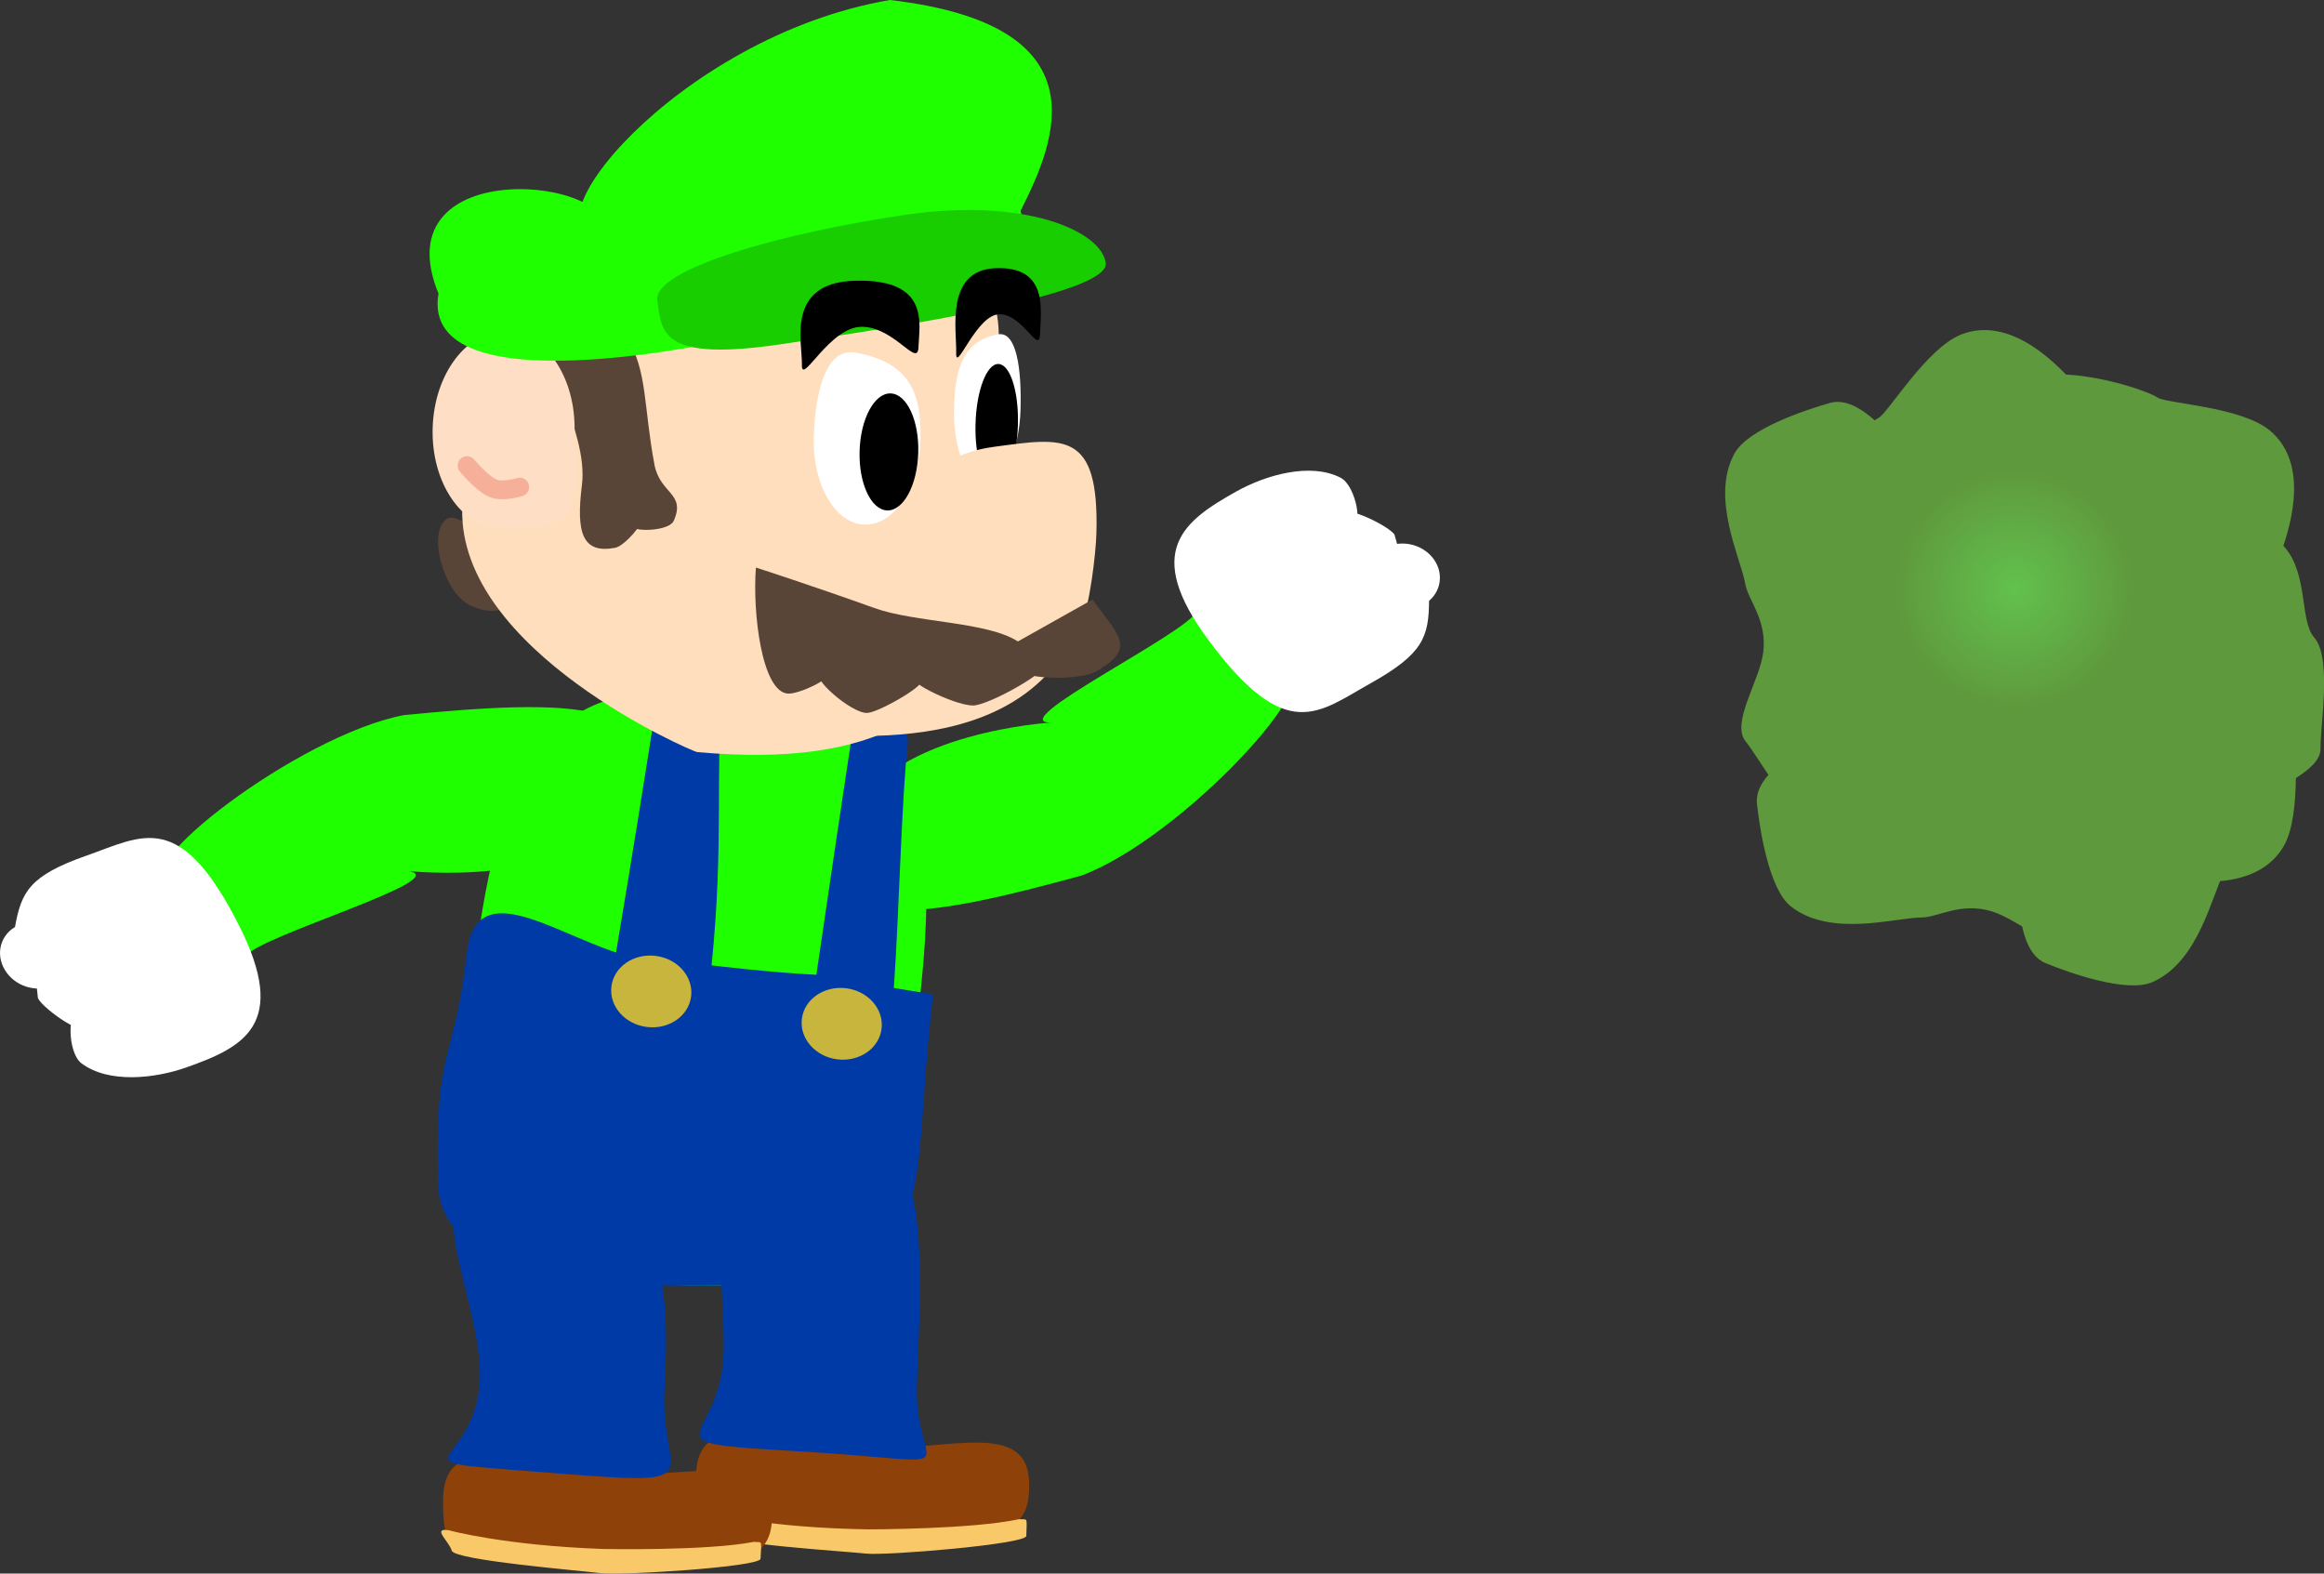 <svg version="1.1" xmlns="http://www.w3.org/2000/svg" xmlns:xlink="http://www.w3.org/1999/xlink" width="61.756" height="41.81" viewBox="0,0,61.756,41.81"><rect x="0" y="0" width="61.756" height="41.81" fill="#333333" stroke="none"/><defs><radialGradient cx="277.24" cy="166.743" r="3.185" gradientUnits="userSpaceOnUse" id="color-1"><stop offset="0" stop-color="#62c14d"/><stop offset="1" stop-color="#5f993d"/></radialGradient><radialGradient cx="274.443" cy="167.093" r="3.185" gradientUnits="userSpaceOnUse" id="color-2"><stop offset="0" stop-color="#62c14d"/><stop offset="1" stop-color="#5f993d"/></radialGradient><radialGradient cx="275.386" cy="165.891" r="3.185" gradientUnits="userSpaceOnUse" id="color-3"><stop offset="0" stop-color="#62c14d"/><stop offset="1" stop-color="#5f993d"/></radialGradient></defs><g transform="translate(-221.845,-150.236)"><g data-paper-data="{&quot;isPaintingLayer&quot;:true}" fill-rule="nonzero" stroke-linejoin="miter" stroke-miterlimit="10" stroke-dasharray="" stroke-dashoffset="0" style="mix-blend-mode: normal"><g stroke="none" stroke-width="0" stroke-linecap="butt"><path d="M274.716,172.921c-0.274,0.046 -1.547,0.811 -2.44,0.641c-0.947,-0.181 -1.523,-1.303 -2.104,-1.411c-0.701,-0.13 -1.576,-1.77 -1.939,-2.215c-0.399,-0.489 0.364,-1.592 0.465,-2.355c0.115,-0.87 -0.401,-1.397 -0.474,-1.825c-0.115,-0.675 -0.937,-2.288 -0.289,-3.47c0.359,-0.654 1.88,-1.156 2.532,-1.342c1.129,-0.323 2.3,2.108 2.962,1.995c0.602,-0.102 1.812,-2.106 3.021,-2.558c0.694,-0.259 1.523,0.792 1.89,0.973c0.839,0.412 1.73,2.415 1.861,3.186c0.056,0.332 1.424,0.191 2.334,1.145c0.948,0.993 0.51,3.647 0.36,3.939c-0.126,0.246 0.139,2.243 -0.37,3.104c-0.641,1.085 -2.158,1.028 -3.28,0.8c-0.29,-0.059 -1.599,0.199 -2.304,-0.491c-0.652,-0.639 -0.693,-2.225 -1.2,-2.428c-1.037,-0.416 -0.842,2.283 -1.026,2.314z" fill="url(#color-1)"/><path d="M280.234,163.775c0.244,0.132 1.719,0.312 2.318,0.996c0.635,0.725 0.399,1.964 0.791,2.407c0.473,0.534 0.153,2.365 0.166,2.94c0.014,0.631 -1.266,1.031 -1.816,1.57c-0.626,0.614 -0.543,1.348 -0.749,1.73c-0.325,0.603 -0.669,2.38 -1.907,2.914c-0.685,0.295 -2.193,-0.246 -2.822,-0.5c-1.088,-0.44 -0.517,-3.077 -1.107,-3.395c-0.537,-0.29 -2.724,0.546 -3.955,0.158c-0.706,-0.222 -0.713,-1.561 -0.892,-1.93c-0.408,-0.841 0.122,-2.969 0.493,-3.656c0.16,-0.296 -1.005,-1.027 -1.135,-2.339c-0.136,-1.366 1.842,-3.189 2.14,-3.327c0.25,-0.116 1.27,-1.853 2.201,-2.219c1.173,-0.461 2.333,0.517 3.078,1.387c0.193,0.225 1.383,0.827 1.514,1.805c0.121,0.905 -0.823,2.18 -0.548,2.653c0.562,0.966 2.068,-1.282 2.232,-1.193z" fill="url(#color-2)"/><path d="M281.054,169.414c0,0.277 0.541,1.661 0.223,2.513c-0.337,0.903 -1.539,1.283 -1.743,1.838c-0.246,0.669 -2.009,1.257 -2.509,1.541c-0.549,0.311 -1.509,-0.625 -2.244,-0.853c-0.838,-0.259 -1.444,0.161 -1.878,0.161c-0.685,0 -2.413,0.541 -3.47,-0.296c-0.585,-0.463 -0.825,-2.047 -0.899,-2.721c-0.129,-1.167 2.463,-1.915 2.463,-2.586c0,-0.61 -1.773,-2.139 -2.016,-3.407c-0.139,-0.727 1.036,-1.369 1.275,-1.701c0.547,-0.758 2.671,-1.302 3.452,-1.302c0.337,0 0.427,-1.372 1.52,-2.109c1.138,-0.768 3.681,0.108 3.944,0.304c0.221,0.165 2.234,0.239 2.998,0.885c0.963,0.814 0.652,2.299 0.239,3.367c-0.107,0.276 -0.071,1.61 -0.87,2.189c-0.739,0.536 -2.309,0.311 -2.595,0.777c-0.584,0.953 2.11,1.213 2.11,1.399z" fill="url(#color-3)"/></g><g data-paper-data="{&quot;index&quot;:null}" stroke="none" stroke-width="0" stroke-linecap="butt"><path d="M249.783,169.434c-1.328,0.026 3.603,-2.372 3.852,-2.945c1.632,0.489 1.77,0.797 2.313,1.581c1.353,0.011 -2.671,4.42 -5.359,5.428c-3.982,1.089 -7.589,1.876 -6.05,-1.659c1.096,-2.161 5.244,-2.405 5.244,-2.405z" data-paper-data="{&quot;origRot&quot;:0}" fill="#1fff00"/><g data-paper-data="{&quot;origPos&quot;:null,&quot;origRot&quot;:0}" fill="#ffffff"><path d="M258.273,168.387c-1.394,0.779 -2.241,1.647 -4.31,-1.136c-1.767,-2.377 -0.656,-3.179 0.738,-3.958c0.784,-0.438 1.962,-0.775 2.764,-0.366c0.444,0.226 0.606,1.463 0.284,1.109c-0.457,-0.503 0.955,0.124 1.151,0.403c0,0 0.387,1.306 0.185,1.05c-0.196,-0.249 0.736,0.239 0.735,0.687c-0.004,0.98 -0.153,1.431 -1.547,2.211z" data-paper-data="{&quot;origPos&quot;:null,&quot;origRot&quot;:0}"/><path d="M259.677,166.299c-0.441,0.247 -1.034,0.111 -1.324,-0.302c-0.29,-0.414 -0.167,-0.949 0.274,-1.196c0.441,-0.247 1.034,-0.111 1.324,0.302c0.29,0.414 0.167,0.949 -0.274,1.196z" data-paper-data="{&quot;origPos&quot;:null,&quot;origRot&quot;:0}"/></g></g><path d="M246.258,177.016c-0.763,6.314 -2.894,7.819 -7.186,7.283c-4.293,-0.537 -5.434,-1.315 -4.635,-8.259c0.698,-6.069 2.295,-7.894 6.588,-7.357c4.293,0.537 6.072,1.394 5.233,8.334z" fill="#1fff00" stroke="none" stroke-width="NaN" stroke-linecap="butt"/><path d="M246.641,176.656c-0.763,6.314 0.754,7.948 -7.588,7.721c-2.319,-0.063 -5.466,-0.564 -5.565,-2.619c-0.1,-3.844 0.404,-3.098 0.762,-6.203c0.234,-2.033 2.204,-0.595 3.965,-0.011c0.368,-2.175 0.917,-5.582 1.149,-7.141c1.128,0.003 1.791,-0.855 1.68,0.254c-0.204,2.035 0.047,3.927 -0.291,7.229c0,0 1.541,0.188 2.785,0.25c0.268,-1.837 0.788,-5.339 0.994,-6.687c0,0 1.332,-0.792 1.44,0.509c-0.172,1.472 -0.232,4.52 -0.375,6.529z" fill="#003aa6" stroke="none" stroke-width="NaN" stroke-linecap="butt"/><path d="M238.092,176.446c0.065,-0.522 0.592,-0.885 1.177,-0.812c0.585,0.073 1.006,0.555 0.941,1.077c-0.065,0.522 -0.592,0.885 -1.177,0.812c-0.585,-0.073 -1.006,-0.555 -0.941,-1.077z" fill="#c7b53e" stroke="none" stroke-width="0" stroke-linecap="butt"/><path d="M243.153,177.306c0.065,-0.522 0.592,-0.885 1.177,-0.812c0.585,0.073 1.006,0.555 0.941,1.077c-0.065,0.522 -0.592,0.885 -1.177,0.812c-0.585,-0.073 -1.006,-0.555 -0.941,-1.077z" fill="#c7b53e" stroke="none" stroke-width="0" stroke-linecap="butt"/><g stroke="none" stroke-width="0" stroke-linecap="butt"><path d="M249.194,189.761c-0.028,1.02 -0.363,1.927 -6.567,1.317c-2.267,-0.09 -2.25,-0.494 -2.284,-1.515c-0.071,-2.079 2.247,-0.907 4.515,-0.845c2.268,0.062 4.387,-0.813 4.336,1.043z" data-paper-data="{&quot;origPos&quot;:null}" fill="#8e4108"/><path d="M246.21,187.039c-0.067,2.453 1.66,2.043 -3.043,1.765c-4.418,-0.26 -2.162,-0.157 -2.095,-2.61c0.067,-2.453 -0.924,-5.68 2.746,-5.518c3.004,-1.525 2.459,3.909 2.392,6.362z" data-paper-data="{&quot;origPos&quot;:null}" fill="#003aa6"/><path d="M249.117,191.046c-0.008,0.22 -3.72,0.528 -4.257,0.469c-0.535,-0.059 -3.87,-0.263 -3.952,-0.516c-0.083,-0.257 -0.552,-0.604 -0.089,-0.541c0,0 1.461,0.374 4.111,0.413c0,0 2.746,0.001 4,-0.271c0.219,0.022 0.207,-0.094 0.187,0.445z" data-paper-data="{&quot;origPos&quot;:null,&quot;origRot&quot;:0}" fill="#f9c869"/></g><g stroke="none" stroke-width="0" stroke-linecap="butt"><g data-paper-data="{&quot;origPos&quot;:null}"><path d="M242.368,190.517c-0.048,1.008 -0.398,1.898 -6.521,1.17c-2.24,-0.134 -2.215,-0.534 -2.228,-1.544c-0.028,-2.058 2.24,-0.852 4.482,-0.745c2.242,0.107 4.354,-0.716 4.267,1.118z" data-paper-data="{&quot;origPos&quot;:null}" fill="#8e4108"/><path d="M239.501,187.156c-0.116,2.425 1.45,2.569 -3.195,2.2c-4.364,-0.347 -1.829,-0.01 -1.713,-2.434c0.116,-2.425 -2.345,-5.924 1.281,-5.69c3.866,0.25 3.743,3.499 3.628,5.924z" data-paper-data="{&quot;origPos&quot;:null}" fill="#003aa6"/></g><path d="M242.056,191.651c-0.013,0.22 -3.73,0.452 -4.266,0.383c-0.534,-0.069 -3.864,-0.341 -3.94,-0.596c-0.077,-0.258 -0.54,-0.615 -0.078,-0.543c0,0 1.453,0.403 4.101,0.497c0,0 2.746,0.057 4.004,-0.189c0.219,0.027 0.209,-0.09 0.178,0.449z" data-paper-data="{&quot;origPos&quot;:null,&quot;origRot&quot;:0}" fill="#f9c869"/></g><g><path d="M235.725,165.931c-0.235,0.495 -0.73,0.698 -1.383,0.389c-0.653,-0.309 -1.019,-1.594 -0.785,-2.09c0.235,-0.495 0.533,-0.117 1.186,0.192c0.653,0.309 1.216,1.013 0.982,1.509z" data-paper-data="{&quot;origRot&quot;:0,&quot;origPos&quot;:null}" fill="#594537" stroke="none" stroke-width="0" stroke-linecap="butt"/><path d="M248.386,159.322c-0.085,2.986 0.969,4.003 0.098,7.252c-1.354,2.54 -3.235,4.084 -8.118,3.644c-0.097,-0.005 -6.346,-2.677 -6.238,-6.478c0.119,-4.16 0.182,-6.845 4.414,-6.724c4.232,0.121 9.962,-1.854 9.843,2.306z" data-paper-data="{&quot;origPos&quot;:null}" fill="#ffdebd" stroke="none" stroke-width="0" stroke-linecap="butt"/><path d="M239.234,162.576c0.151,0.789 0.84,0.76 0.516,1.494c-0.152,0.345 -1.432,0.278 -0.974,0.088c0.242,-0.1 -0.324,0.583 -0.58,0.632c-0.869,0.166 -1.05,-0.382 -0.887,-1.669c0.189,-1.496 -1.322,-3.536 -0.453,-3.702c0,0 1.24,-0.75 1.654,-0.164c0.532,0.754 0.442,1.839 0.725,3.32z" data-paper-data="{&quot;origRot&quot;:0,&quot;origPos&quot;:null}" fill="#594537" stroke="none" stroke-width="0" stroke-linecap="butt"/><path d="M237.112,161.716c-0.025,0.857 0.185,1.399 -0.167,2.091c-0.242,0.476 -1.26,0.492 -1.793,0.477c-1.041,-0.03 -1.852,-1.228 -1.81,-2.676c0.041,-1.448 0.919,-2.598 1.96,-2.568c1.041,0.03 1.852,1.228 1.81,2.676z" data-paper-data="{&quot;origPos&quot;:null}" fill="#ffdec6" stroke="none" stroke-width="0" stroke-linecap="butt"/><path d="M235.655,163.178c0,0 -0.453,0.136 -0.7,0.035c-0.299,-0.122 -0.699,-0.606 -0.699,-0.606" data-paper-data="{&quot;origPos&quot;:null}" fill="none" stroke="#f6b09a" stroke-width="0.5" stroke-linecap="round"/><path d="M248.368,159.12c0.486,-0.089 0.627,0.905 0.596,1.999c-0.031,1.094 -0.452,1.969 -0.94,1.955c-0.488,-0.014 -0.858,-0.912 -0.827,-2.005c0.031,-1.094 0.267,-1.784 1.17,-1.948z" data-paper-data="{&quot;origPos&quot;:null,&quot;index&quot;:null}" fill="#ffffff" stroke="none" stroke-width="0" stroke-linecap="butt"/><path d="M248.377,159.907c0.311,0.009 0.543,0.733 0.517,1.618c-0.025,0.885 -0.298,1.595 -0.609,1.586c-0.311,-0.009 -0.543,-0.733 -0.517,-1.618c0.025,-0.885 0.298,-1.595 0.609,-1.586z" data-paper-data="{&quot;origPos&quot;:null,&quot;index&quot;:null}" fill="#000000" stroke="none" stroke-width="NaN" stroke-linecap="butt"/><path d="M246.304,161.936c-0.036,1.259 -0.7,2.262 -1.482,2.239c-0.783,-0.022 -1.388,-1.061 -1.352,-2.32c0.036,-1.259 0.341,-2.39 1.113,-2.25c1.434,0.26 1.758,1.072 1.722,2.331z" data-paper-data="{&quot;origPos&quot;:null}" fill="#ffffff" stroke="none" stroke-width="0" stroke-linecap="butt"/><path d="M245.918,165.406c0.053,-1.859 0.453,-3.048 2.368,-3.302c1.813,-0.24 2.773,-0.442 2.694,2.31c-0.015,0.528 -0.18,1.951 -0.414,2.424c-0.704,1.42 -2.048,3.067 -6.234,2.947c-1.254,-0.036 1.533,-2.52 1.587,-4.379z" data-paper-data="{&quot;origPos&quot;:null}" fill="#ffdebd" stroke="none" stroke-width="0" stroke-linecap="butt"/><path d="M246.246,162.266c-0.025,0.858 -0.393,1.544 -0.824,1.532c-0.43,-0.012 -0.76,-0.718 -0.735,-1.577c0.025,-0.858 0.393,-1.544 0.824,-1.532c0.43,0.012 0.76,0.718 0.735,1.577z" data-paper-data="{&quot;origPos&quot;:null}" fill="#000000" stroke="none" stroke-width="NaN" stroke-linecap="butt"/><path d="M250.874,166.167c0.745,1.004 1.13,1.287 0.146,1.883c-0.627,0.38 -2.735,0.119 -1.613,-0.077c0.601,-0.105 -1.029,0.886 -1.629,1.001c-0.439,0.084 -1.928,-0.685 -1.514,-0.655c0.344,0.025 -1.018,0.828 -1.363,0.859c-0.43,0.038 -1.617,-1.044 -1.183,-0.994c0.313,0.036 -0.615,0.494 -0.929,0.481c-0.7,-0.03 -0.951,-2.155 -0.857,-3.349c0,0 1.521,0.49 3.15,1.076c1.082,0.389 2.99,0.356 3.812,0.887z" data-paper-data="{&quot;origRot&quot;:0}" fill="#594537" stroke="none" stroke-width="0" stroke-linecap="butt"/><g stroke="none" stroke-width="0" stroke-linecap="butt"><path d="M249.169,156.804c0.274,1.873 -3.797,1.852 -7.802,2.438c-0.201,0.029 -8.394,1.885 -7.87,-1.206c-1.542,-3.764 4.975,-3.108 4.442,-1.485c-2.459,0.069 1.854,-5.338 7.553,-6.315c5.733,0.667 4.4,3.772 3.474,5.599z" data-paper-data="{&quot;origPos&quot;:null}" fill="#1fff00"/><path d="M251.228,157.218c0.123,0.844 -5.453,1.7 -8.646,2.167c-3.193,0.467 -3.148,-0.321 -3.271,-1.164c-0.123,-0.844 3.398,-1.81 6.591,-2.277c3.193,-0.467 5.202,0.431 5.326,1.275z" data-paper-data="{&quot;origPos&quot;:null}" fill="#18cd00"/></g><path d="M246.253,159.449c-0.017,0.582 -0.613,-0.505 -1.487,-0.53c-0.874,-0.025 -1.629,1.592 -1.612,1.009c0.017,-0.582 -0.44,-2.181 1.403,-2.233c2.024,-0.058 1.712,1.171 1.695,1.753z" data-paper-data="{&quot;origPos&quot;:null}" fill="#000001" stroke="none" stroke-width="0" stroke-linecap="butt"/><path d="M249.482,159.103c-0.017,0.582 -0.436,-0.5 -1.063,-0.518c-0.627,-0.018 -1.182,1.605 -1.165,1.022c0.017,-0.582 -0.298,-2.177 1.025,-2.244c1.453,-0.074 1.219,1.157 1.203,1.739z" data-paper-data="{&quot;origPos&quot;:null}" fill="#000001" stroke="none" stroke-width="0" stroke-linecap="butt"/></g><g data-paper-data="{&quot;index&quot;:null}" stroke="none" stroke-width="0" stroke-linecap="butt"><path d="M232.685,173.377c1.313,0.199 -3.952,1.729 -4.294,2.251c-1.526,-0.758 -1.609,-1.085 -2.012,-1.949c-1.332,-0.239 3.38,-3.904 6.2,-4.443c4.109,-0.399 7.797,-0.566 5.682,2.658c-1.446,1.944 -5.575,1.484 -5.575,1.484z" data-paper-data="{&quot;origRot&quot;:0}" fill="#1fff00"/><g data-paper-data="{&quot;origPos&quot;:null,&quot;origRot&quot;:0}" fill="#ffffff"><path d="M224.14,172.972c1.506,-0.532 2.488,-1.244 4.055,1.849c1.339,2.641 0.109,3.244 -1.397,3.776c-0.847,0.299 -2.065,0.432 -2.786,-0.107c-0.399,-0.298 -0.35,-1.544 -0.093,-1.141c0.366,0.574 -0.921,-0.284 -1.066,-0.592c0,0 -0.161,-1.353 -0.005,-1.067c0.151,0.278 -0.685,-0.36 -0.608,-0.802c0.169,-0.965 0.393,-1.385 1.899,-1.917z" data-paper-data="{&quot;origPos&quot;:null,&quot;origRot&quot;:0}"/><path d="M222.402,174.793c0.477,-0.169 1.038,0.065 1.254,0.522c0.216,0.457 0.004,0.964 -0.472,1.132c-0.477,0.169 -1.038,-0.065 -1.254,-0.522c-0.216,-0.457 -0.004,-0.964 0.472,-1.132z" data-paper-data="{&quot;origPos&quot;:null,&quot;origRot&quot;:0}"/></g></g></g></g></svg>
